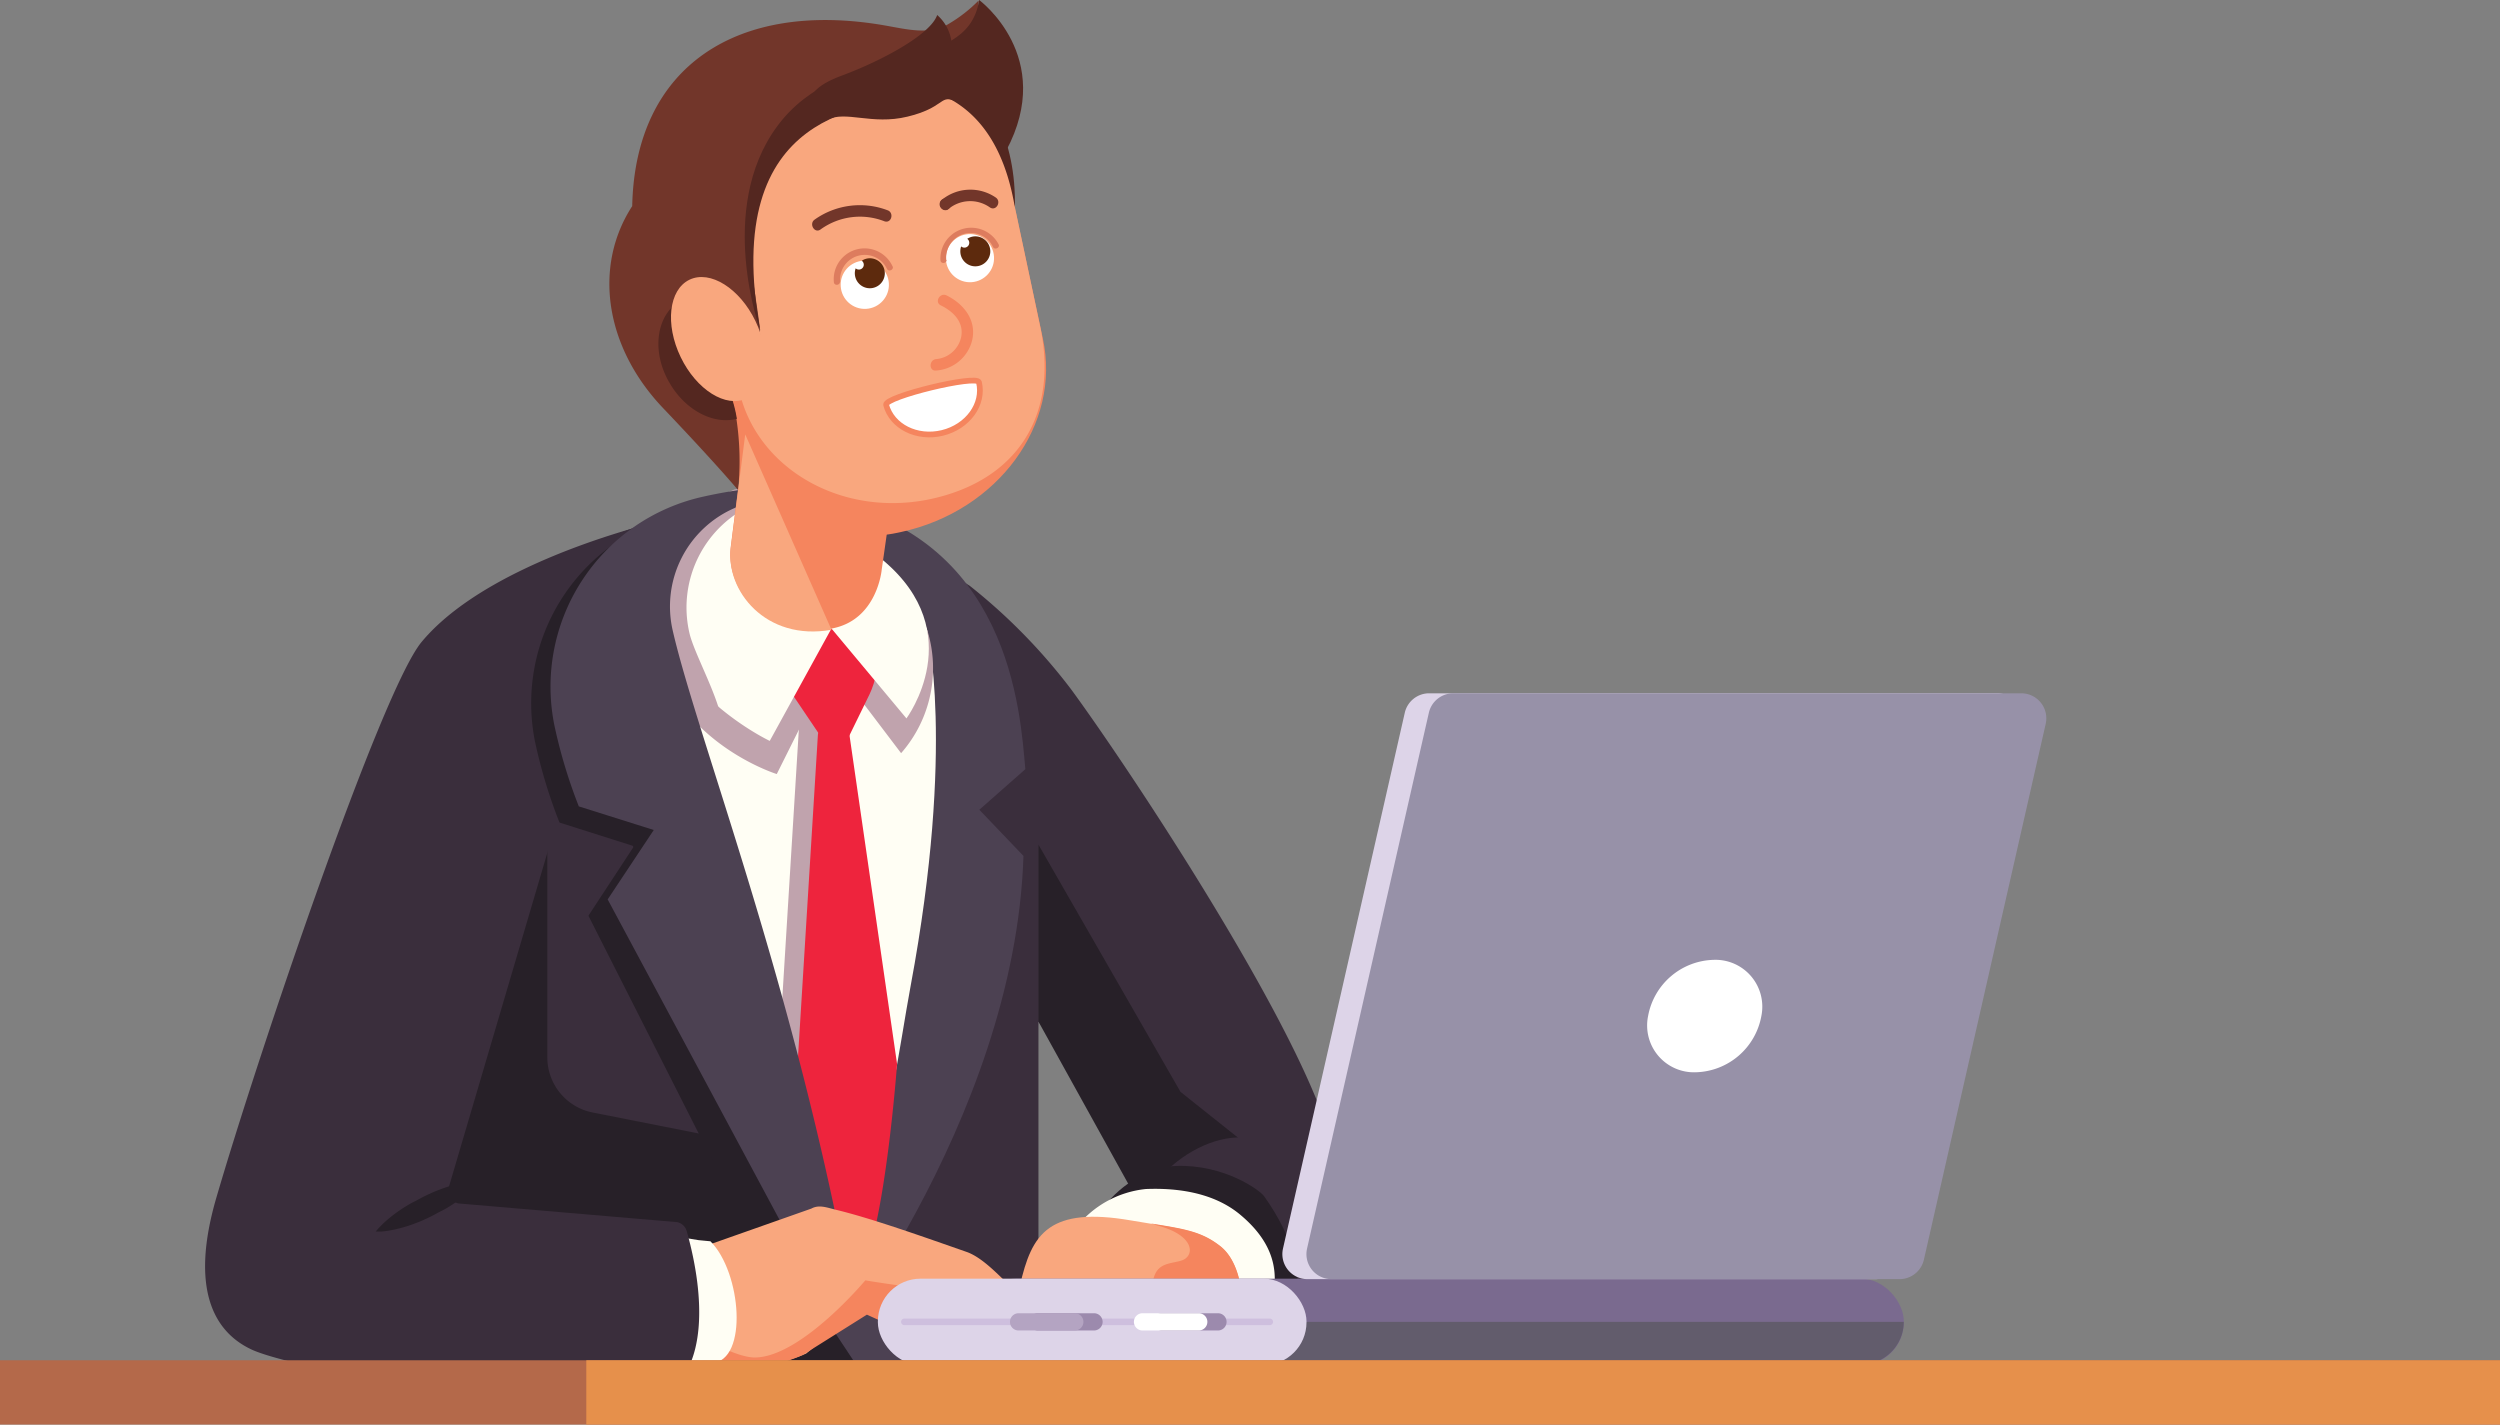 <svg xmlns="http://www.w3.org/2000/svg" viewBox="0 0 266.84 152.05"><rect x="0" y="0" width="266.84" height="152.05" fill="#808080" stroke="none"/><defs><style>.cls-1{fill:#3a2e3c;}.cls-2{fill:#4c4152;}.cls-3{fill:#fffef4;}.cls-4{fill:#c0a3ad;}.cls-5{fill:#ee243d;}.cls-6{fill:#272028;}.cls-7{fill:#f9a77e;}.cls-8{fill:#f5855e;}.cls-9{fill:#542720;}.cls-10{fill:#72362a;}.cls-11{fill:#7a6a8f;}.cls-12{fill:#625c6c;}.cls-13{fill:#ddd4e8;}.cls-14{fill:#cebfde;}.cls-15{fill:#9791a8;}.cls-16,.cls-21{fill:#fff;}.cls-17{fill:#9c8aad;}.cls-18{fill:#b4a4c2;}.cls-19{fill:#b4694a;}.cls-20{fill:#e6904b;}.cls-21{stroke:#f5855e;stroke-miterlimit:10;stroke-width:0.61px;}.cls-22{fill:#dd7c5e;}.cls-23{fill:#5d2a0d;}</style>
<style>
  @keyframes left-hand__part01 {
      5% {
          transform: rotate(0);
      }
      15% {
          transform: rotate(4deg);
      }
      25% {
          transform: rotate(1deg);
      }
      35% {
          transform: rotate(3deg);
      }
      45% {
          transform: rotate(2deg);
      }
      55% {
          transform: rotate(2deg);
      }
      65% {
          transform: rotate(3deg);
      }
      75% {
          transform: rotate(1deg);
      }
      85% {
          transform: rotate(4deg);
      }
      95% {
          transform: rotate(0deg);
      }
  }
  @keyframes left-hand__part02 {
      5% {
          transform: rotate(0);
      }
      15% {
          transform: rotate(4deg);
      }
      25% {
          transform: rotate(1deg);
      }
      35% {
          transform: rotate(3deg);
      }
      45% {
          transform: rotate(2deg);
      }
      55% {
          transform: rotate(2deg);
      }
      65% {
          transform: rotate(3deg);
      }
      75% {
          transform: rotate(1deg);
      }
      85% {
          transform: rotate(4deg);
      }
      95% {
          transform: rotate(0deg);
      }
  }
  @keyframes right-hand__part01 {
      0% {
          transform: rotate(0);
      }
      10% {
          transform: rotate(-4deg);
      }
      20% {
          transform: rotate(-1deg);
      }
      30% {
          transform: rotate(-3deg);
      }
      40% {
          transform: rotate(-2deg);
      }
      50% {
          transform: rotate(-2deg);
      }
      60% {
          transform: rotate(-3deg);
      }
      70% {
          transform: rotate(-1deg);
      }
      80% {
          transform: rotate(-4deg);
      }
      90% {
          transform: rotate(0deg);
      }
  }
  @keyframes right-hand__part02 {
      0% {
          transform: rotate(0);
      }
      10% {
          transform: rotate(4deg);
      }
      20% {
          transform: rotate(1deg);
      }
      30% {
          transform: rotate(3deg);
      }
      40% {
          transform: rotate(2deg);
      }
      50% {
          transform: rotate(2deg);
      }
      60% {
          transform: rotate(3deg);
      }
      70% {
          transform: rotate(1deg);
      }
      80% {
          transform: rotate(4deg);
      }
      90% {
          transform: rotate(0deg);
      }
  }
  .left-hand__part01 {
    transform-origin: 132.51px 140.27px;
    animation-name: left-hand__part01;
    animation-duration: 1s;
    animation-iteration-count: infinite;
    animation-timing-function: linear;
  }
  .left-hand__part02 {
    transform-origin: 132.51px 140.27px;
    animation-name: left-hand__part02;
    animation-duration: 1s;
    animation-iteration-count: infinite;
    animation-timing-function: linear;
  }
  .right-hand__part01 {
    transform-origin: 63.94px 131.5px;
    animation-name: right-hand__part01;
    animation-duration: 1s;
    animation-iteration-count: infinite;
    animation-timing-function: linear;
  }
  .right-hand__part02 {
    transform-origin: 92.36px 136.66px;
    animation-name: right-hand__part02;
    animation-duration: 1s;
    animation-iteration-count: infinite;
    animation-timing-function: linear;
  }
</style>
</defs><title>Asset 3</title><g id="Layer_2" data-name="Layer 2"><g id="_6-7" data-name="6-7"><path class="cls-1" d="M171.77,113.26l-29.3,13.06c2.07-8.28-21.56-43.79-28.14-52.74A61.38,61.38,0,0,0,103.5,62.52a71.26,71.26,0,0,0-16.59-7.7c-7.84-2.75-20.22.75-28,5.78a15.51,15.51,0,0,0-6.72,12l.15,77.57h58.5V109.06l20.74,23.2a7.63,7.63,0,0,0,6.17,3.15h35.12Z"/><path class="cls-2" d="M87.07,145.9s-2.68-93-.1-92.65l.47.07c20.38,3.54,21.46,22.73,22,28.78l-4.91,4.33,4.71,4.93C108.34,119.82,87.07,145.9,87.07,145.9Z"/><path class="cls-1" d="M84.47,53.24S73.7,52.62,62,61.16c0,0-5.36,25.79,20.64,75.67-4.45-59.51-17.22-72.55-13-76.49C73.2,57,84.47,53.24,84.47,53.24Z"/><path class="cls-3" d="M69.19,65.39s14.09,57.9,14.38,84.42l8.24-21.45C95,120.51,95.94,112,97.2,105.22c4.81-25.8,1.72-38.13,1.72-38.13S91.76,53.1,69.19,65.39Z"/><ellipse class="cls-2" cx="89.56" cy="141.57" rx="9.57" ry="8.61"/><path class="cls-4" d="M79.09,58.82s-.29,5.55,9.65,8.27H98.92a13.74,13.74,0,0,1-2.74,13.3l-7.33-9.67-5.94,11.9S68.62,78.19,69.43,63.79Z"/><path class="cls-4" d="M90.92,137.2l-.83,4.42a2.09,2.09,0,0,1-2.48,0l-5.47-4.22a1.13,1.13,0,0,1-.48-1L85.3,77.3A1.56,1.56,0,0,1,87,76.07h.46a1.59,1.59,0,0,1,1.73,1.17l2.2,59A1.12,1.12,0,0,1,90.92,137.2Z"/><path class="cls-5" d="M92.81,74.11l-2.2,4.5c-.63,1.3-2.17,1.24-3.08-.11l-3.17-4.7c-.85-1.26-.74-3,.25-3.72l2.49-1.72c.52-.36,1-1.67,1.64-1.27l4.32,2.24C94.2,70.09,93.4,72.9,92.81,74.11Z"/><path class="cls-3" d="M79.42,52.77s-.62,11.59,9.33,14.31l-6.59,12s-13-6.1-13-18.14a4.69,4.69,0,0,1,1-3.23A8.47,8.47,0,0,1,74,55.1Z"/><path class="cls-4" d="M73.59,67.58a12.07,12.07,0,0,1,7.09-13.87l.07,0c-.09-.78-.11-1.43-.12-1.85-.71.11-1.46.24-2.24.39L75,53.7a8.92,8.92,0,0,0-4,2.74C70,57.65,69.55,61,69.51,62.17c-.22,6.4,2.41,11.78,7.49,14.5C76.39,73.78,74.09,69.7,73.59,67.58Z"/><path class="cls-3" d="M88.75,67.09l8,9.59s6.79-9.12-2.52-16.9Z"/><path class="cls-5" d="M91.91,135.79c-.68,1.35-1.55.57-2.15.06l-4.78-12a1.14,1.14,0,0,1-.43-.92L87.3,78.42a1.4,1.4,0,0,1,1.44-1.21h.4a1.4,1.4,0,0,1,1.51,1.12l5.1,35.24S94.49,130.78,91.91,135.79Z"/><path class="cls-6" d="M45.89,146.5v-57l12.53.19v23.13a6,6,0,0,0,4.87,5.93l11.83,2.34,16.23,24.52Z"/><path class="cls-6" d="M82.13,135.9a.15.15,0,0,0,.14.08l4.53-.42S68.2,62.27,67.64,60.82a.15.15,0,0,1,0-.14c3.21-5.35,11.76-7.91,11.76-7.91s-.92.77-6.37,2A20.77,20.77,0,0,0,57.13,79.28a54.89,54.89,0,0,0,2.56,8.45.16.16,0,0,0,.1.09l7.69,2.44a.15.15,0,0,1,.08.23l-4.71,7.18a.15.15,0,0,0,0,.16Z"/><path class="cls-2" d="M87.33,137.89h3.48c-6-32.81-16.4-59.22-19-70.56a11.45,11.45,0,0,1,6.73-13.16c3.34-1.39,6.23-2.36,6.23-2.36A50,50,0,0,0,75.11,53,20.77,20.77,0,0,0,59.2,77.55a55,55,0,0,0,2.58,8.52l8,2.52L64.86,96Z"/><path class="cls-6" d="M110.85,90.17v18.89l12.85,23.21c1.25,1.73,11.06,2.84,13.15,3.09L134,122.91,126,116.54Z"/><path class="cls-1" d="M132,121.41c-6,.23-14.16,7.66-11.14,17.87s23.21,1.16,23.67,1.86-1.16-15.32-1.62-16S138.08,121.17,132,121.41Z"/><path class="cls-6" d="M125.47,124.45c-5.23.2-12.26,6.63-9.65,15.48s20.11,1,20.51,1.61,5.43-4.22-1.41-13.87C134.5,127.07,130.7,124.25,125.47,124.45Z"/><path class="cls-3" d="M135.19,141c-.46,2.29-1.8,3.32-2,3-.4-.6-17.89,7.24-20.51-1.61a13.1,13.1,0,0,1-.46-2.15,11.85,11.85,0,0,1,2.63-9.2h0a10.83,10.83,0,0,1,7.47-4.13c5.23-.2,8.32,1.25,10.15,2.82C138,134.41,135.61,138.88,135.19,141Z"/><path class="cls-7 left-hand__part01" d="M132.51,140.27c0,.24-.07.47-.11.68l-23-.73-1.44,0,.9-3c.63-2.71,1.36-4.9,3.18-6.17h0c1.69-1.17,4.31-1.54,8.65-.79l2.18.36c3.61.58,5.4.86,7.39,2.42S132.77,138.09,132.51,140.27Z"/><path class="cls-8 left-hand__part02" d="M132.51,140.27c-3.78.57-9.34,1-9.51-1.6-.26-3.92,1.39-3.66,3-4.09s1.57-2.7-2.35-3.74a7.14,7.14,0,0,1-.78-.25c3.61.58,5.4.86,7.39,2.42S132.77,138.09,132.51,140.27Z"/><path class="cls-7 right-hand__part01" d="M63.94,131.5l8.88,2.36L86.6,129c.81-.45,1.66-.11,2.56.11,3.85.92,9.47,2.93,14,4.51,2.52.88,5.05,4.58,6.42,4.93a51.13,51.13,0,0,1,6.44,2.09c.11,1-12.91,2.51-13.92,2.61l-9.05-4.53-7,5.75a16.5,16.5,0,0,1-11.19.76l-13.26-3.8Z"/><path class="cls-8 right-hand__part02" d="M92.36,136.66s-6.68,8-11.61,8.23c-3.73.2-13.34-7-17.81-10.58l-.85,3.6,1.15,4.26,11.24,3.22a16.5,16.5,0,0,0,11.19-.76l6.86-4.31,6.09,2.78c.68-.07,6.18-4.46,6.44-5A124.83,124.83,0,0,1,92.36,136.66Z"/><path class="cls-3" d="M78.09,145.61l-10.53-.75,2.35-13.24,4.67.75,1.25.12c3.31,3.31,4.06,12.71.17,13Z"/><path class="cls-1" d="M67,152l4.21-3.34c4.12-2.77,4.12-10,2.1-17.21h0a1.37,1.37,0,0,0-1-1l-23.38-2a1.37,1.37,0,0,1-1.06-1.62L59,89.06a1.36,1.36,0,0,0-.2-1,26.83,26.83,0,0,1-4-17.31c.85-7.07,5.49-10.79,10.22-13l2.44-1.33C61.16,58.24,50.23,62.22,45,68.52c-4.32,5.21-17.48,44.12-21.92,59.36-2.78,9.57-.35,14.27,3.83,16.19C32.54,146.63,67,152,67,152Z"/><path class="cls-6" d="M51.17,126.09l-.1.12c-.07.07-.16.19-.28.31a11.58,11.58,0,0,1-1.07,1,16.49,16.49,0,0,1-1.62,1.17c-.31.2-.63.39-1,.57s-.67.36-1,.53-.7.33-1,.47-.7.28-1,.4a16.29,16.29,0,0,1-1.92.56,11.45,11.45,0,0,1-1.44.23c-.18,0-.32,0-.42,0H40.1l.1-.12c.07-.07.16-.19.28-.31a11.42,11.42,0,0,1,1.07-1,16.31,16.31,0,0,1,1.62-1.17c.31-.19.63-.39,1-.57s.67-.36,1-.53.7-.33,1-.47.7-.28,1-.4a16.51,16.51,0,0,1,1.92-.56,11.56,11.56,0,0,1,1.44-.23c.18,0,.32,0,.42,0Z"/><path class="cls-9" d="M98.71,5.56s12.94,4.07,8.81,23.19L87.21,27.22,82.93,12S95.85,12.89,98.71,5.56Z"/><path class="cls-8" d="M111.31,36.12c2,9.19-4.81,18.44-15.16,20.67l-.38.08C85.43,59.1,74.42,48.51,73.46,44.26L70.58,30.86c-2-9.19,4.81-18.44,15.16-20.67l.38-.08c10.35-2.23,20.34,3.42,22.32,12.61Z"/><path class="cls-8" d="M79.54,46.24,78,58.35c-.58,4.5,3.69,10,10.75,8.74,4.89-.88,5.36-6.28,5.36-6.28s1.52-10.53,2-14.57c.58-4.5-4.21-8.3-8.3-8.3A8.33,8.33,0,0,0,82,40.37c-1.71,1.71-2.14,3.57-2.43,5.87Z"/><path class="cls-7" d="M111,34.74c1.89,8.77-1.7,15.64-10.11,18.13-10.11,3-20.08-2.47-22-11.23L76.19,28.85A16.24,16.24,0,0,1,88.65,9.56L89,9.49c8.89-1.75,17.13.13,19.29,12.46Z"/><path class="cls-10" d="M104.62,2.71A20.06,20.06,0,0,1,89.83,12C76.67,13.71,80,26.51,81,34.2a13.44,13.44,0,0,1,.13,2c0,4.9-3.23,5.86-3.23,5.86a14.57,14.57,0,0,1,.71,2.7,30.28,30.28,0,0,1,.17,7.55s-2.23-2.69-8.07-8.82C64.57,37,63.3,28.44,67.48,22,67.79,7,78.79,0,94.41,2.71c2.37.41,4.83,1.08,6.88-.18A15.6,15.6,0,0,0,104.45.06a12.06,12.06,0,0,0,.13,2.66Z"/><path class="cls-9" d="M77.94,42a14.57,14.57,0,0,1,.71,2.7c-2.45.65-5.46-.87-7.16-3.79-2-3.36-1.46-7.29,1.11-8.8s6.25,0,8.21,3.35c.13.22.25.45.35.67C81.13,41.07,77.94,42,77.94,42Z"/><ellipse class="cls-7" cx="76.64" cy="36.19" rx="4.43" ry="7.03" transform="translate(-8.11 36.86) rotate(-25.73)"/><path class="cls-7" d="M79.54,46.38,78,58.48c-.58,4.5,3.69,10,10.75,8.74l-9.2-20.84Z"/><path class="cls-9" d="M81.15,35.3s-4.73-12.92,1.78-21.79C89.79,4.15,103.26,8.33,104.51,0c0,0,8.23,6.07,2.89,16.07,0,0-2.78-6.45-8.69-5.66S76.81,11.47,81.15,35.3Z"/><rect class="cls-11" x="103.91" y="136.48" width="99.3" height="9.22" rx="4.56" ry="4.56"/><path class="cls-12" d="M103.91,141.09v0a4.56,4.56,0,0,0,4.56,4.56h90.17a4.56,4.56,0,0,0,4.56-4.56v0Z"/><rect class="cls-13" x="93.7" y="136.48" width="45.75" height="9.22" rx="4.56" ry="4.56"/><path class="cls-14" d="M135.53,140.74h-39a.35.35,0,0,0,0,.7h39a.35.35,0,0,0,0-.7Z"/><path class="cls-13" d="M213.18,74H152.54a2.67,2.67,0,0,0-2.6,2.08l-13,57.19a2.67,2.67,0,0,0,2.6,3.26h60.64a2.67,2.67,0,0,0,2.6-2.08l13-57.19A2.67,2.67,0,0,0,213.18,74Z"/><path class="cls-15" d="M215.75,74H155.11a2.67,2.67,0,0,0-2.6,2.08l-13,57.19a2.67,2.67,0,0,0,2.6,3.26h60.64a2.67,2.67,0,0,0,2.6-2.08l13-57.19A2.67,2.67,0,0,0,215.75,74Z"/><path class="cls-16" d="M188,108.45a7.31,7.31,0,0,1-7,6,5,5,0,0,1-5.09-6,7.31,7.31,0,0,1,7-6A5,5,0,0,1,188,108.45Z"/><path class="cls-17" d="M130.92,141.09a.92.92,0,0,1-.92.92h-6a.92.92,0,0,1-.92-.92h0a.92.92,0,0,1,.92-.92h6a.92.92,0,0,1,.92.92Z"/><path class="cls-16" d="M128.87,141.09a.92.92,0,0,1-.92.92h-6a.92.92,0,0,1-.92-.92h0a.92.92,0,0,1,.92-.92h6a.92.92,0,0,1,.92.92Z"/><path class="cls-17" d="M117.69,141.09a.92.92,0,0,1-.92.92h-6a.92.92,0,0,1-.92-.92h0a.92.92,0,0,1,.92-.92h6a.92.92,0,0,1,.92.92Z"/><path class="cls-18" d="M115.64,141.09a.92.92,0,0,1-.92.92h-6a.92.92,0,0,1-.92-.92h0a.92.92,0,0,1,.92-.92h6a.92.92,0,0,1,.92.92Z"/><rect class="cls-19" y="145.19" width="266.84" height="6.87"/><rect class="cls-20" x="62.58" y="145.19" width="204.26" height="6.87"/><path class="cls-21" d="M104.49,40.8c.56,2.33-1.19,4.75-3.91,5.41s-5.39-.69-6-3C94.41,42.34,104.28,39.95,104.49,40.8Z"/><path class="cls-8" d="M99.91,39.55a4.27,4.27,0,0,0,3.86-3.25c.48-2.14-.91-3.87-2.74-4.77-.7-.34-1.32.71-.62,1.06,1.33.65,2.5,1.78,2.18,3.39a3,3,0,0,1-2.68,2.35c-.77.08-.78,1.3,0,1.22Z"/><path class="cls-10" d="M87.57,24.5a7.17,7.17,0,0,1,6.83-.88c.75.26,1.07-.92.33-1.18a8.34,8.34,0,0,0-7.78,1c-.64.45,0,1.51.62,1.06Z"/><path class="cls-10" d="M101.21,22.33a3.63,3.63,0,0,1,4.45-.19c.66.44,1.27-.62.62-1.06a4.81,4.81,0,0,0-5.68.19c-.64.45,0,1.51.62,1.06Z"/><path class="cls-10" d="M100.9,22.41a.61.61,0,0,0,0-1.22.61.61,0,0,0,0,1.22Z"/><circle class="cls-16" cx="92.25" cy="29.89" r="2.57" transform="matrix(1, -0.06, 0.06, 1, -1.74, 6.04)"/><path class="cls-22" d="M89.68,30.08a2.63,2.63,0,0,1,5-1.36c.23.36.8,0,.57-.33A3.29,3.29,0,0,0,89,30.08c0,.43.63.42.66,0Z"/><path class="cls-23" d="M92.74,27.57a1.59,1.59,0,0,0-.76.26.52.52,0,1,1-.65.81,1.6,1.6,0,1,0,1.41-1.07Z"/><circle class="cls-16" cx="103.53" cy="27.56" r="2.57" transform="translate(-1.57 6.77) rotate(-3.72)"/><path class="cls-22" d="M101,27.74a2.63,2.63,0,0,1,5-1.36c.23.36.8,0,.57-.33a3.29,3.29,0,0,0-6.19,1.7c0,.43.63.42.66,0Z"/><path class="cls-23" d="M104,25.23a1.59,1.59,0,0,0-.76.26.52.52,0,1,1-.65.81A1.6,1.6,0,1,0,104,25.23Z"/><path class="cls-9" d="M84.53,14.13c2.26-3.48,1.22-4.53,5.4-6.09s9.4-4.35,10.1-6.44a4.61,4.61,0,0,1,1.57,3.48,2.94,2.94,0,0,1-2.26,2.78s-9.57,1.91-11.14,3.48A20.75,20.75,0,0,1,84.53,14.13Z"/><path class="cls-9" d="M82.27,17.38c1.51-3,4-3.54,6-4.58s4.76.58,8.59-.35,3.48-2.26,4.87-1.74,2.26-2.26,1.8-3.19-3.95-1.74-3.95-1.74S95.9,7,94.92,7.4,89.06,9.49,87,11.17,82.27,17.38,82.27,17.38Z"/></g></g></svg>